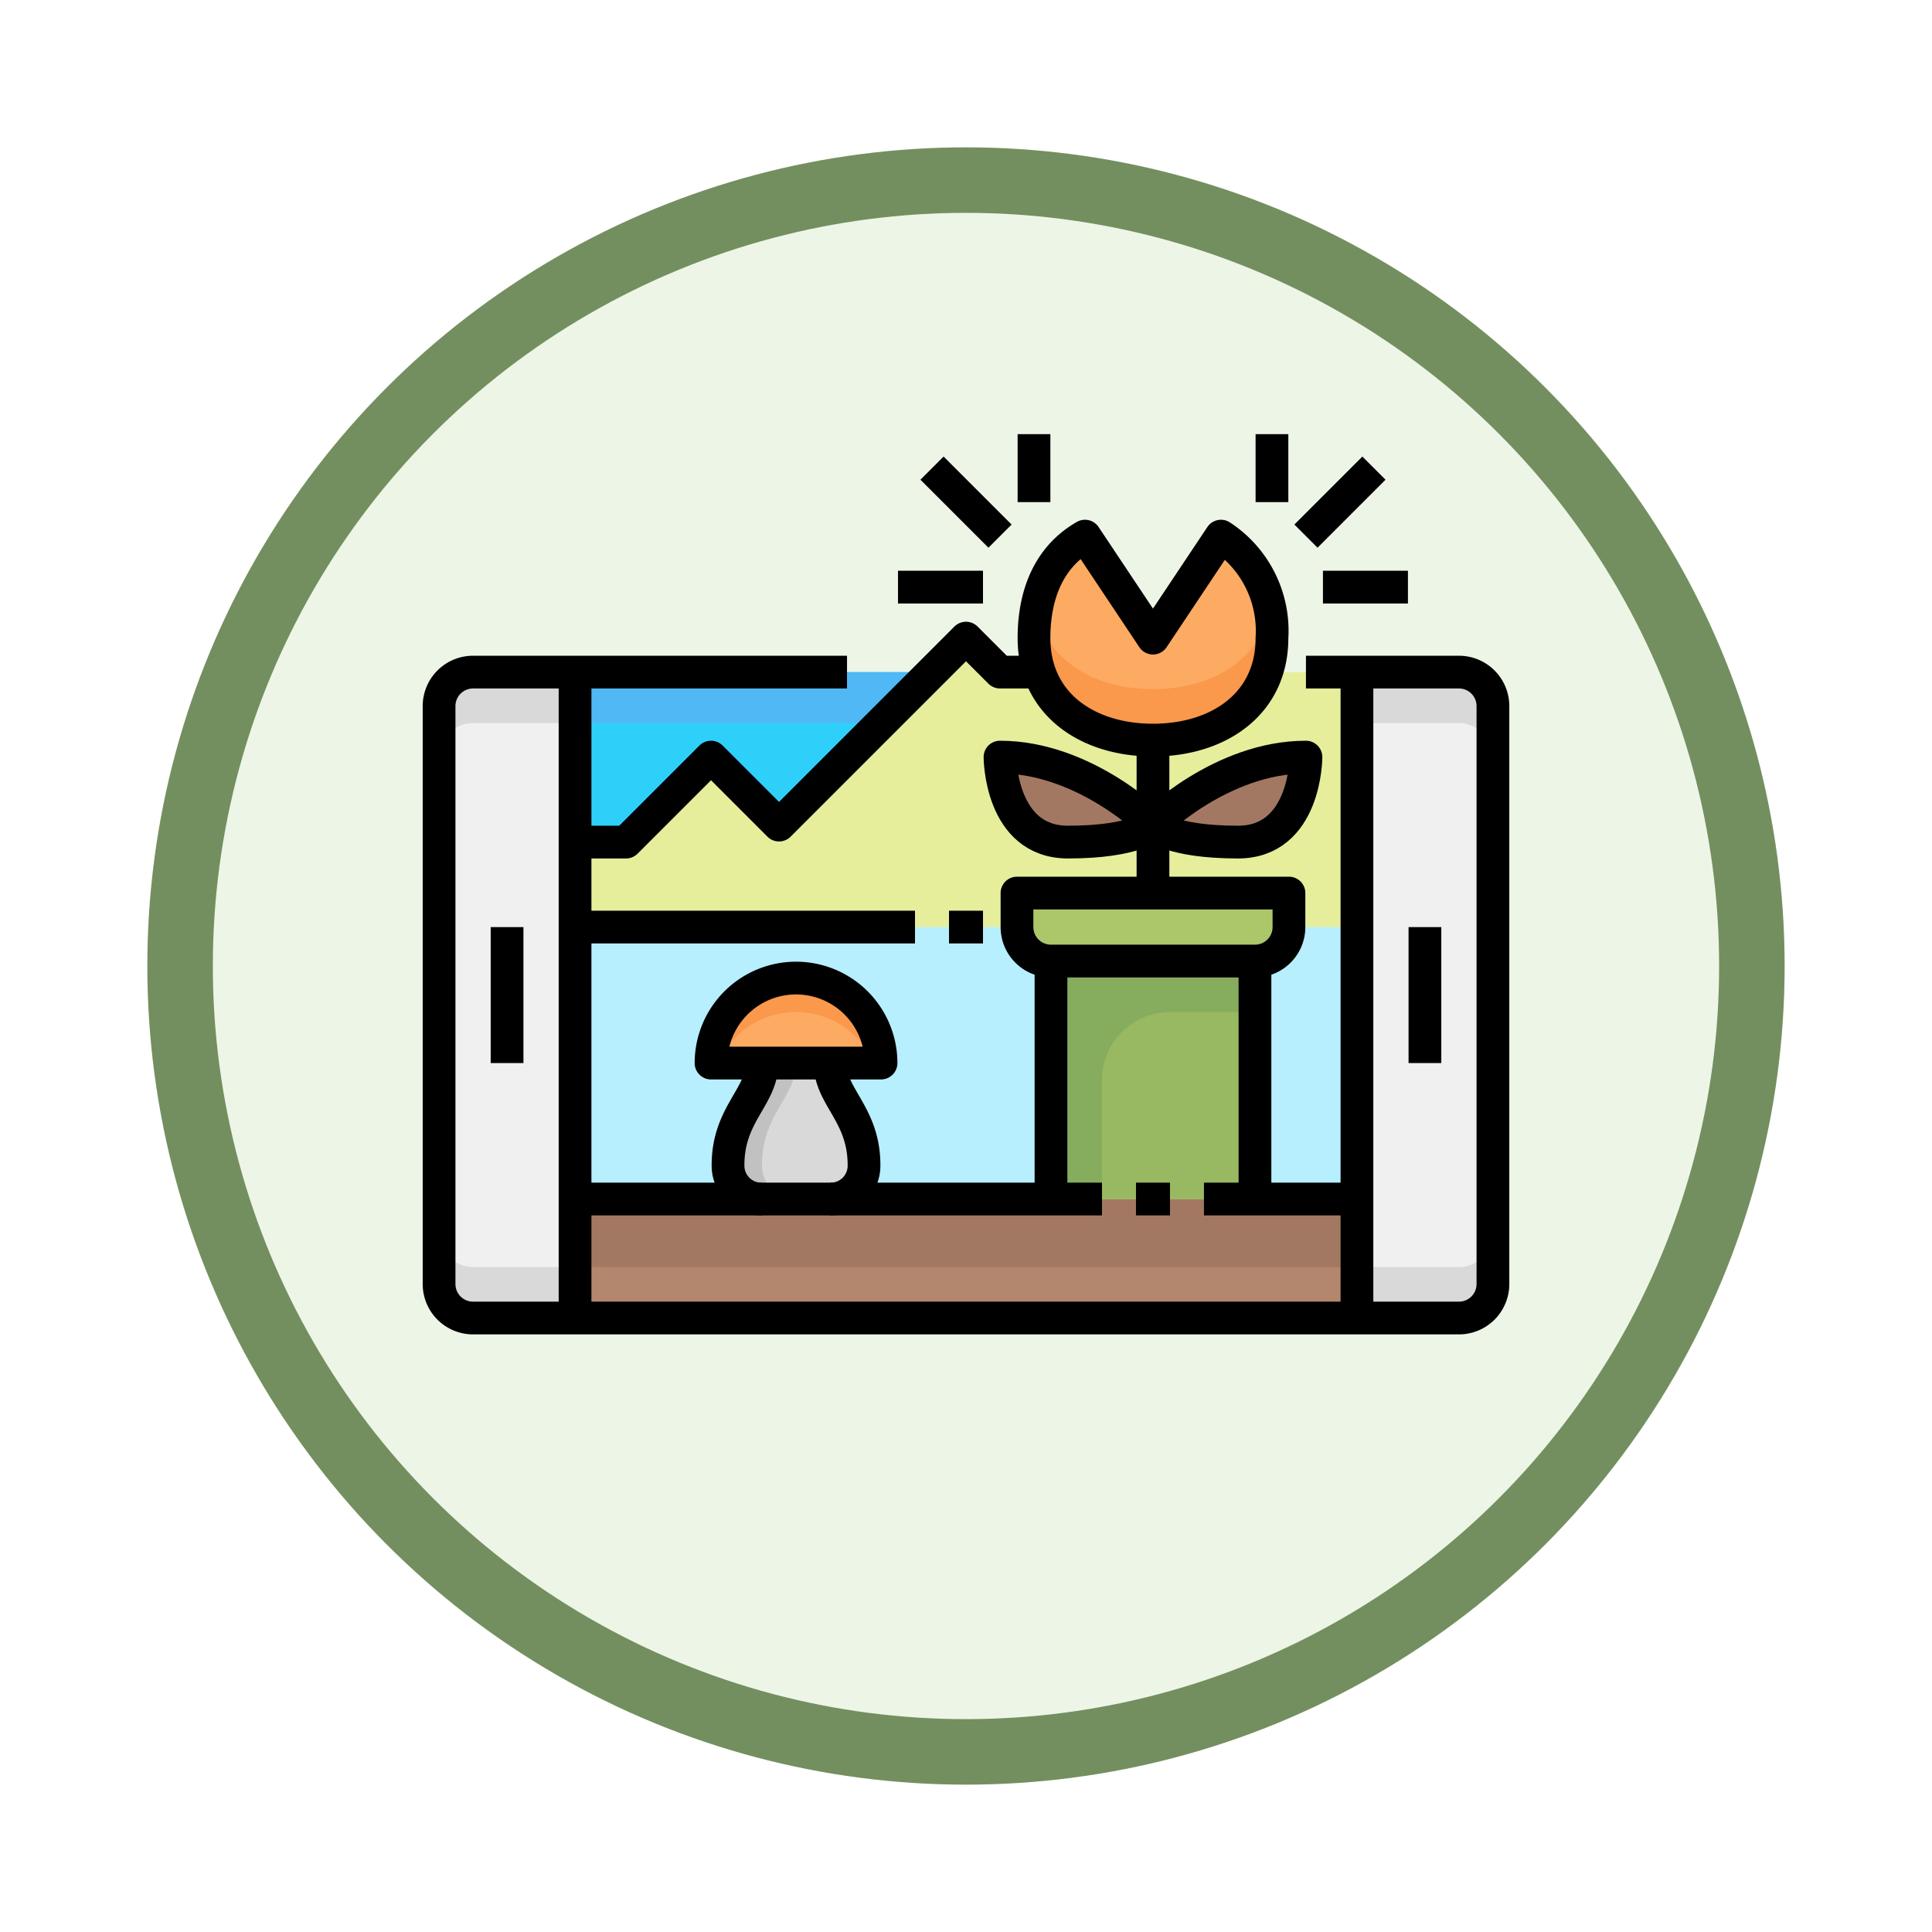<svg xmlns="http://www.w3.org/2000/svg" xmlns:xlink="http://www.w3.org/1999/xlink" width="118" height="118" viewBox="0 0 118 118">
  <defs>
    <filter id="Elipse_12115" x="0" y="0" width="118" height="118" filterUnits="userSpaceOnUse">
      <feOffset dy="3" input="SourceAlpha"/>
      <feGaussianBlur stdDeviation="3" result="blur"/>
      <feFlood flood-opacity="0.161"/>
      <feComposite operator="in" in2="blur"/>
      <feComposite in="SourceGraphic"/>
    </filter>
  </defs>
  <g id="Grupo_1197906" data-name="Grupo 1197906" transform="translate(-206 -2504.492)">
    <g id="Grupo_1182334" data-name="Grupo 1182334" transform="translate(-539.781 -1341.508)">
      <g id="Grupo_1181949" data-name="Grupo 1181949" transform="translate(-54 1303)">
        <g transform="matrix(1, 0, 0, 1, 799.78, 2543)" filter="url(#Elipse_12115)">
          <g id="Elipse_12115-2" data-name="Elipse 12115" transform="translate(9 6)" fill="#edf5e7" stroke="#748f5f" stroke-width="4">
            <circle cx="50" cy="50" r="50" stroke="none"/>
            <circle cx="50" cy="50" r="48" fill="none"/>
          </g>
        </g>
      </g>
    </g>
    <g id="_12-game" data-name="12-game" transform="translate(231.817 2528.008)">
      <path id="Trazado_1064782" data-name="Trazado 1064782" d="M27.382,40.191H17a5.191,5.191,0,0,1,10.382,0Z" transform="translate(0.611 1.221)" fill="#fdab62"/>
      <path id="Trazado_1064783" data-name="Trazado 1064783" d="M22.191,37.076a5.191,5.191,0,0,1,4.752,3.114h.439a5.191,5.191,0,0,0-10.382,0h.439a5.191,5.191,0,0,1,4.752-3.114Z" transform="translate(0.611 1.221)" fill="#fa984c"/>
      <path id="Trazado_1064784" data-name="Trazado 1064784" d="M26.305,46.229a2.034,2.034,0,0,1-2.076,2.076H20.076A2.034,2.034,0,0,1,18,46.229c0-3.114,2.076-4.153,2.076-6.229h4.153C24.229,42.076,26.305,43.114,26.305,46.229Z" transform="translate(0.649 1.412)" fill="#d9d9d9"/>
      <path id="Trazado_1064785" data-name="Trazado 1064785" d="M20.076,46.229c0-3.114,2.076-4.153,2.076-6.229H20.076c0,2.076-2.076,3.114-2.076,6.229a2.034,2.034,0,0,0,2.076,2.076h2.076a2.034,2.034,0,0,1-2.076-2.076Z" transform="translate(0.649 1.412)" fill="#c1c1c1"/>
      <path id="Trazado_1064786" data-name="Trazado 1064786" d="M55.458,17V32.572H51.305V30.5H43V26.343s1.038,1.038,5.191,1.038,4.153-5.191,4.153-5.191c-5.191,0-9.343,4.153-9.343,4.153V21.153c3.26,0,6.011-1.453,6.945-4.153Z" transform="translate(1.603 0.534)" fill="#e6ee9b"/>
      <path id="Trazado_1064787" data-name="Trazado 1064787" d="M44.3,26.42v4.153H35.992v2.076H9V27.458h3.114l5.191-5.191,4.153,4.153L30.8,17.076,32.878,15l2.076,2.076h2.4c.934,2.7,3.685,4.153,6.945,4.153V26.42s-4.153-4.153-9.343-4.153c0,0,0,5.191,4.153,5.191S44.3,26.42,44.3,26.42Z" transform="translate(0.305 0.458)" fill="#e6ee9b"/>
      <path id="Trazado_1064788" data-name="Trazado 1064788" d="M36.322,17.305A6.55,6.55,0,0,1,36,15.229c0-2.7.924-4.973,3.114-6.229l4.153,6.229L47.42,9a6.9,6.9,0,0,1,3.114,6.229,6.55,6.55,0,0,1-.322,2.076c-.934,2.7-3.685,4.153-6.945,4.153S37.256,20,36.322,17.305Z" transform="translate(1.336 0.229)" fill="#fdab62"/>
      <path id="Trazado_1064789" data-name="Trazado 1064789" d="M50.212,14.026c-.934,2.7-3.685,4.153-6.945,4.153s-6.011-1.453-6.945-4.153a6.149,6.149,0,0,1-.17-.706A10.087,10.087,0,0,0,36,15.064a6.55,6.55,0,0,0,.322,2.076c.934,2.7,3.685,4.153,6.945,4.153s6.011-1.453,6.945-4.153a6.55,6.55,0,0,0,.322-2.076,9.494,9.494,0,0,0-.159-1.713A6.159,6.159,0,0,1,50.212,14.026Z" transform="translate(1.336 0.394)" fill="#fa984c"/>
      <path id="Trazado_1064790" data-name="Trazado 1064790" d="M43.343,26.153s-1.038,1.038-5.191,1.038S34,22,34,22C39.191,22,43.343,26.153,43.343,26.153Z" transform="translate(1.259 0.725)" fill="#a37862"/>
      <path id="Trazado_1064791" data-name="Trazado 1064791" d="M63.305,19.076v35.3a2.083,2.083,0,0,1-2.076,2.076H55V17h6.229a2.083,2.083,0,0,1,2.076,2.076Z" transform="translate(2.061 0.534)" fill="#f0f0f0"/>
      <path id="Trazado_1064792" data-name="Trazado 1064792" d="M56.755,48v7.267H9V48H56.755Z" transform="translate(0.305 1.717)" fill="#b2876d"/>
      <path id="Trazado_1064793" data-name="Trazado 1064793" d="M56.755,48v4.153H9V48H56.755Z" transform="translate(0.305 1.717)" fill="#a37862"/>
      <path id="Trazado_1064794" data-name="Trazado 1064794" d="M55.229,32V48.611H49V34.076A2.083,2.083,0,0,0,51.076,32Z" transform="translate(1.832 1.107)" fill="#b7effe"/>
      <path id="Trazado_1064795" data-name="Trazado 1064795" d="M52.343,22s0,5.191-4.153,5.191S43,26.153,43,26.153,47.153,22,52.343,22Z" transform="translate(1.603 0.725)" fill="#a37862"/>
      <path id="Trazado_1064796" data-name="Trazado 1064796" d="M51.611,30v2.076a2.083,2.083,0,0,1-2.076,2.076H37.076A2.083,2.083,0,0,1,35,32.076V30Z" transform="translate(1.297 1.03)" fill="#abc76a"/>
      <path id="Trazado_1064797" data-name="Trazado 1064797" d="M37,34H49.458V48.534H37Z" transform="translate(1.374 1.183)" fill="#98b961"/>
      <path id="Trazado_1064798" data-name="Trazado 1064798" d="M44.267,37.114h5.191V34H37V48.534h3.114V41.267A4.153,4.153,0,0,1,44.267,37.114Z" transform="translate(1.374 1.183)" fill="#86ac5e"/>
      <path id="Trazado_1064799" data-name="Trazado 1064799" d="M37.572,34.076V48.611h-13.5a2.034,2.034,0,0,0,2.076-2.076c0-3.114-2.076-4.153-2.076-6.229h3.114A5.191,5.191,0,0,0,22,35.114V32H35.5A2.083,2.083,0,0,0,37.572,34.076Z" transform="translate(0.801 1.107)" fill="#b7effe"/>
      <path id="Trazado_1064800" data-name="Trazado 1064800" d="M30.8,17l-9.343,9.343-4.153-4.153-5.191,5.191H9V17Z" transform="translate(0.305 0.534)" fill="#2ed0fa"/>
      <path id="Trazado_1064801" data-name="Trazado 1064801" d="M30.8,17H9v3.114H27.687Z" transform="translate(0.305 0.534)" fill="#50b9f5"/>
      <path id="Trazado_1064802" data-name="Trazado 1064802" d="M22.5,32v3.114a5.191,5.191,0,0,0-5.191,5.191H20.42c0,2.076-2.076,3.114-2.076,6.229a2.034,2.034,0,0,0,2.076,2.076H9V32Z" transform="translate(0.305 1.107)" fill="#b7effe"/>
      <path id="Trazado_1064803" data-name="Trazado 1064803" d="M9.305,49.183V56.45H3.076A2.083,2.083,0,0,1,1,54.374v-35.3A2.083,2.083,0,0,1,3.076,17H9.305Z" transform="translate(0 0.534)" fill="#f0f0f0"/>
      <path id="Trazado_1064804" data-name="Trazado 1064804" d="M61.229,52.076H55v3.114h6.229a2.083,2.083,0,0,0,2.076-2.076V50a2.083,2.083,0,0,1-2.076,2.076Z" transform="translate(2.061 1.794)" fill="#d9d9d9"/>
      <path id="Trazado_1064805" data-name="Trazado 1064805" d="M3.076,52.076H9.305v3.114H3.076A2.083,2.083,0,0,1,1,53.114V50a2.083,2.083,0,0,0,2.076,2.076Z" transform="translate(0 1.794)" fill="#d9d9d9"/>
      <path id="Trazado_1064806" data-name="Trazado 1064806" d="M3.076,20.114H9.305V17H3.076A2.083,2.083,0,0,0,1,19.076v3.114A2.083,2.083,0,0,1,3.076,20.114Z" transform="translate(0 0.534)" fill="#d9d9d9"/>
      <path id="Trazado_1064807" data-name="Trazado 1064807" d="M61.229,20.114H55V17h6.229a2.083,2.083,0,0,1,2.076,2.076v3.114a2.083,2.083,0,0,0-2.076-2.076Z" transform="translate(2.061 0.534)" fill="#d9d9d9"/>
      <g id="Grupo_1197905" data-name="Grupo 1197905" transform="translate(1 3)">
        <path id="Trazado_1064808" data-name="Trazado 1064808" d="M53.946,17H63.29a2.076,2.076,0,0,1,2.076,2.076v35.3A2.076,2.076,0,0,1,63.29,56.45H3.076A2.076,2.076,0,0,1,1,54.374v-35.3A2.076,2.076,0,0,1,3.076,17h22.84" transform="translate(-1 -2.466)" fill="none" stroke="#000" stroke-linejoin="round" stroke-width="2"/>
        <path id="Trazado_1064809" data-name="Trazado 1064809" d="M59,32v8.305" transform="translate(1.213 -1.893)" fill="none" stroke="#000" stroke-linejoin="round" stroke-width="2"/>
        <path id="Trazado_1064810" data-name="Trazado 1064810" d="M55,17V56.45" transform="translate(1.061 -2.466)" fill="none" stroke="#000" stroke-linejoin="round" stroke-width="2"/>
        <path id="Trazado_1064811" data-name="Trazado 1064811" d="M5,40.305V32" transform="translate(-0.847 -1.893)" fill="none" stroke="#000" stroke-linejoin="round" stroke-width="2"/>
        <path id="Trazado_1064812" data-name="Trazado 1064812" d="M9,56.45V17" transform="translate(-0.695 -2.466)" fill="none" stroke="#000" stroke-linejoin="round" stroke-width="2"/>
        <path id="Trazado_1064813" data-name="Trazado 1064813" d="M43,21v9.343" transform="translate(0.603 -2.313)" fill="none" stroke="#000" stroke-linejoin="round" stroke-width="2"/>
        <path id="Trazado_1064814" data-name="Trazado 1064814" d="M43,26.153S47.153,22,52.343,22c0,0,0,5.191-4.153,5.191S43,26.153,43,26.153Z" transform="translate(0.603 -2.275)" fill="none" stroke="#000" stroke-linejoin="round" stroke-width="2"/>
        <path id="Trazado_1064815" data-name="Trazado 1064815" d="M9,48H41.183" transform="translate(-0.695 -1.283)" fill="none" stroke="#000" stroke-linejoin="round" stroke-width="2"/>
        <path id="Trazado_1064816" data-name="Trazado 1064816" d="M42,48h2.076" transform="translate(0.565 -1.283)" fill="none" stroke="#000" stroke-linejoin="round" stroke-width="2"/>
        <path id="Trazado_1064817" data-name="Trazado 1064817" d="M46,48h9.343" transform="translate(0.717 -1.283)" fill="none" stroke="#000" stroke-linejoin="round" stroke-width="2"/>
        <path id="Trazado_1064818" data-name="Trazado 1064818" d="M35,30H51.611v2.076a2.076,2.076,0,0,1-2.076,2.076H37.076A2.076,2.076,0,0,1,35,32.076Z" transform="translate(0.297 -1.97)" fill="none" stroke="#000" stroke-linejoin="round" stroke-width="2"/>
        <path id="Trazado_1064819" data-name="Trazado 1064819" d="M37,34V48.534" transform="translate(0.374 -1.817)" fill="none" stroke="#000" stroke-linejoin="round" stroke-width="2"/>
        <path id="Trazado_1064820" data-name="Trazado 1064820" d="M49,34V48.534" transform="translate(0.832 -1.817)" fill="none" stroke="#000" stroke-linejoin="round" stroke-width="2"/>
        <path id="Trazado_1064821" data-name="Trazado 1064821" d="M47.42,9l-4.153,6.229L39.114,9C36.927,10.253,36,12.53,36,15.229c0,4.014,3.254,6.229,7.267,6.229s7.267-2.215,7.267-6.229A6.916,6.916,0,0,0,47.42,9Z" transform="translate(0.336 -2.771)" fill="none" stroke="#000" stroke-linejoin="round" stroke-width="2"/>
        <path id="Trazado_1064822" data-name="Trazado 1064822" d="M43.343,26.153S39.191,22,34,22c0,0,0,5.191,4.153,5.191S43.343,26.153,43.343,26.153Z" transform="translate(0.259 -2.275)" fill="none" stroke="#000" stroke-linejoin="round" stroke-width="2"/>
        <path id="Trazado_1064823" data-name="Trazado 1064823" d="M9,27.458h3.114l5.191-5.191,4.153,4.153L32.878,15l2.076,2.076h3.114" transform="translate(-0.695 -2.542)" fill="none" stroke="#000" stroke-linejoin="round" stroke-width="2"/>
        <path id="Trazado_1064824" data-name="Trazado 1064824" d="M33.076,32H31" transform="translate(0.145 -1.893)" fill="none" stroke="#000" stroke-linejoin="round" stroke-width="2"/>
        <path id="Trazado_1064825" data-name="Trazado 1064825" d="M29.763,32H9" transform="translate(-0.695 -1.893)" fill="none" stroke="#000" stroke-linejoin="round" stroke-width="2"/>
        <path id="Trazado_1064826" data-name="Trazado 1064826" d="M27.382,40.191a5.191,5.191,0,0,0-10.382,0Z" transform="translate(-0.389 -1.779)" fill="none" stroke="#000" stroke-linejoin="round" stroke-width="2"/>
        <path id="Trazado_1064827" data-name="Trazado 1064827" d="M20.076,40c0,2.076-2.076,3.114-2.076,6.229a2.034,2.034,0,0,0,2.076,2.076" transform="translate(-0.351 -1.588)" fill="none" stroke="#000" stroke-linejoin="round" stroke-width="2"/>
        <path id="Trazado_1064828" data-name="Trazado 1064828" d="M24,40c0,2.076,2.076,3.114,2.076,6.229A2.034,2.034,0,0,1,24,48.305" transform="translate(-0.122 -1.588)" fill="none" stroke="#000" stroke-linejoin="round" stroke-width="2"/>
        <path id="Trazado_1064829" data-name="Trazado 1064829" d="M34.153,9.153,30,5" transform="translate(0.107 -2.924)" fill="none" stroke="#000" stroke-linejoin="round" stroke-width="2"/>
        <path id="Trazado_1064830" data-name="Trazado 1064830" d="M36,7.153V3" transform="translate(0.336 -3)" fill="none" stroke="#000" stroke-linejoin="round" stroke-width="2"/>
        <path id="Trazado_1064831" data-name="Trazado 1064831" d="M33.191,12H28" transform="translate(0.03 -2.657)" fill="none" stroke="#000" stroke-linejoin="round" stroke-width="2"/>
        <path id="Trazado_1064832" data-name="Trazado 1064832" d="M52,9.153,56.153,5" transform="translate(0.946 -2.924)" fill="none" stroke="#000" stroke-linejoin="round" stroke-width="2"/>
        <path id="Trazado_1064833" data-name="Trazado 1064833" d="M50,7.153V3" transform="translate(0.87 -3)" fill="none" stroke="#000" stroke-linejoin="round" stroke-width="2"/>
        <path id="Trazado_1064834" data-name="Trazado 1064834" d="M53,12h5.191" transform="translate(0.984 -2.657)" fill="none" stroke="#000" stroke-linejoin="round" stroke-width="2"/>
      </g>
    </g>
  </g>
</svg>
